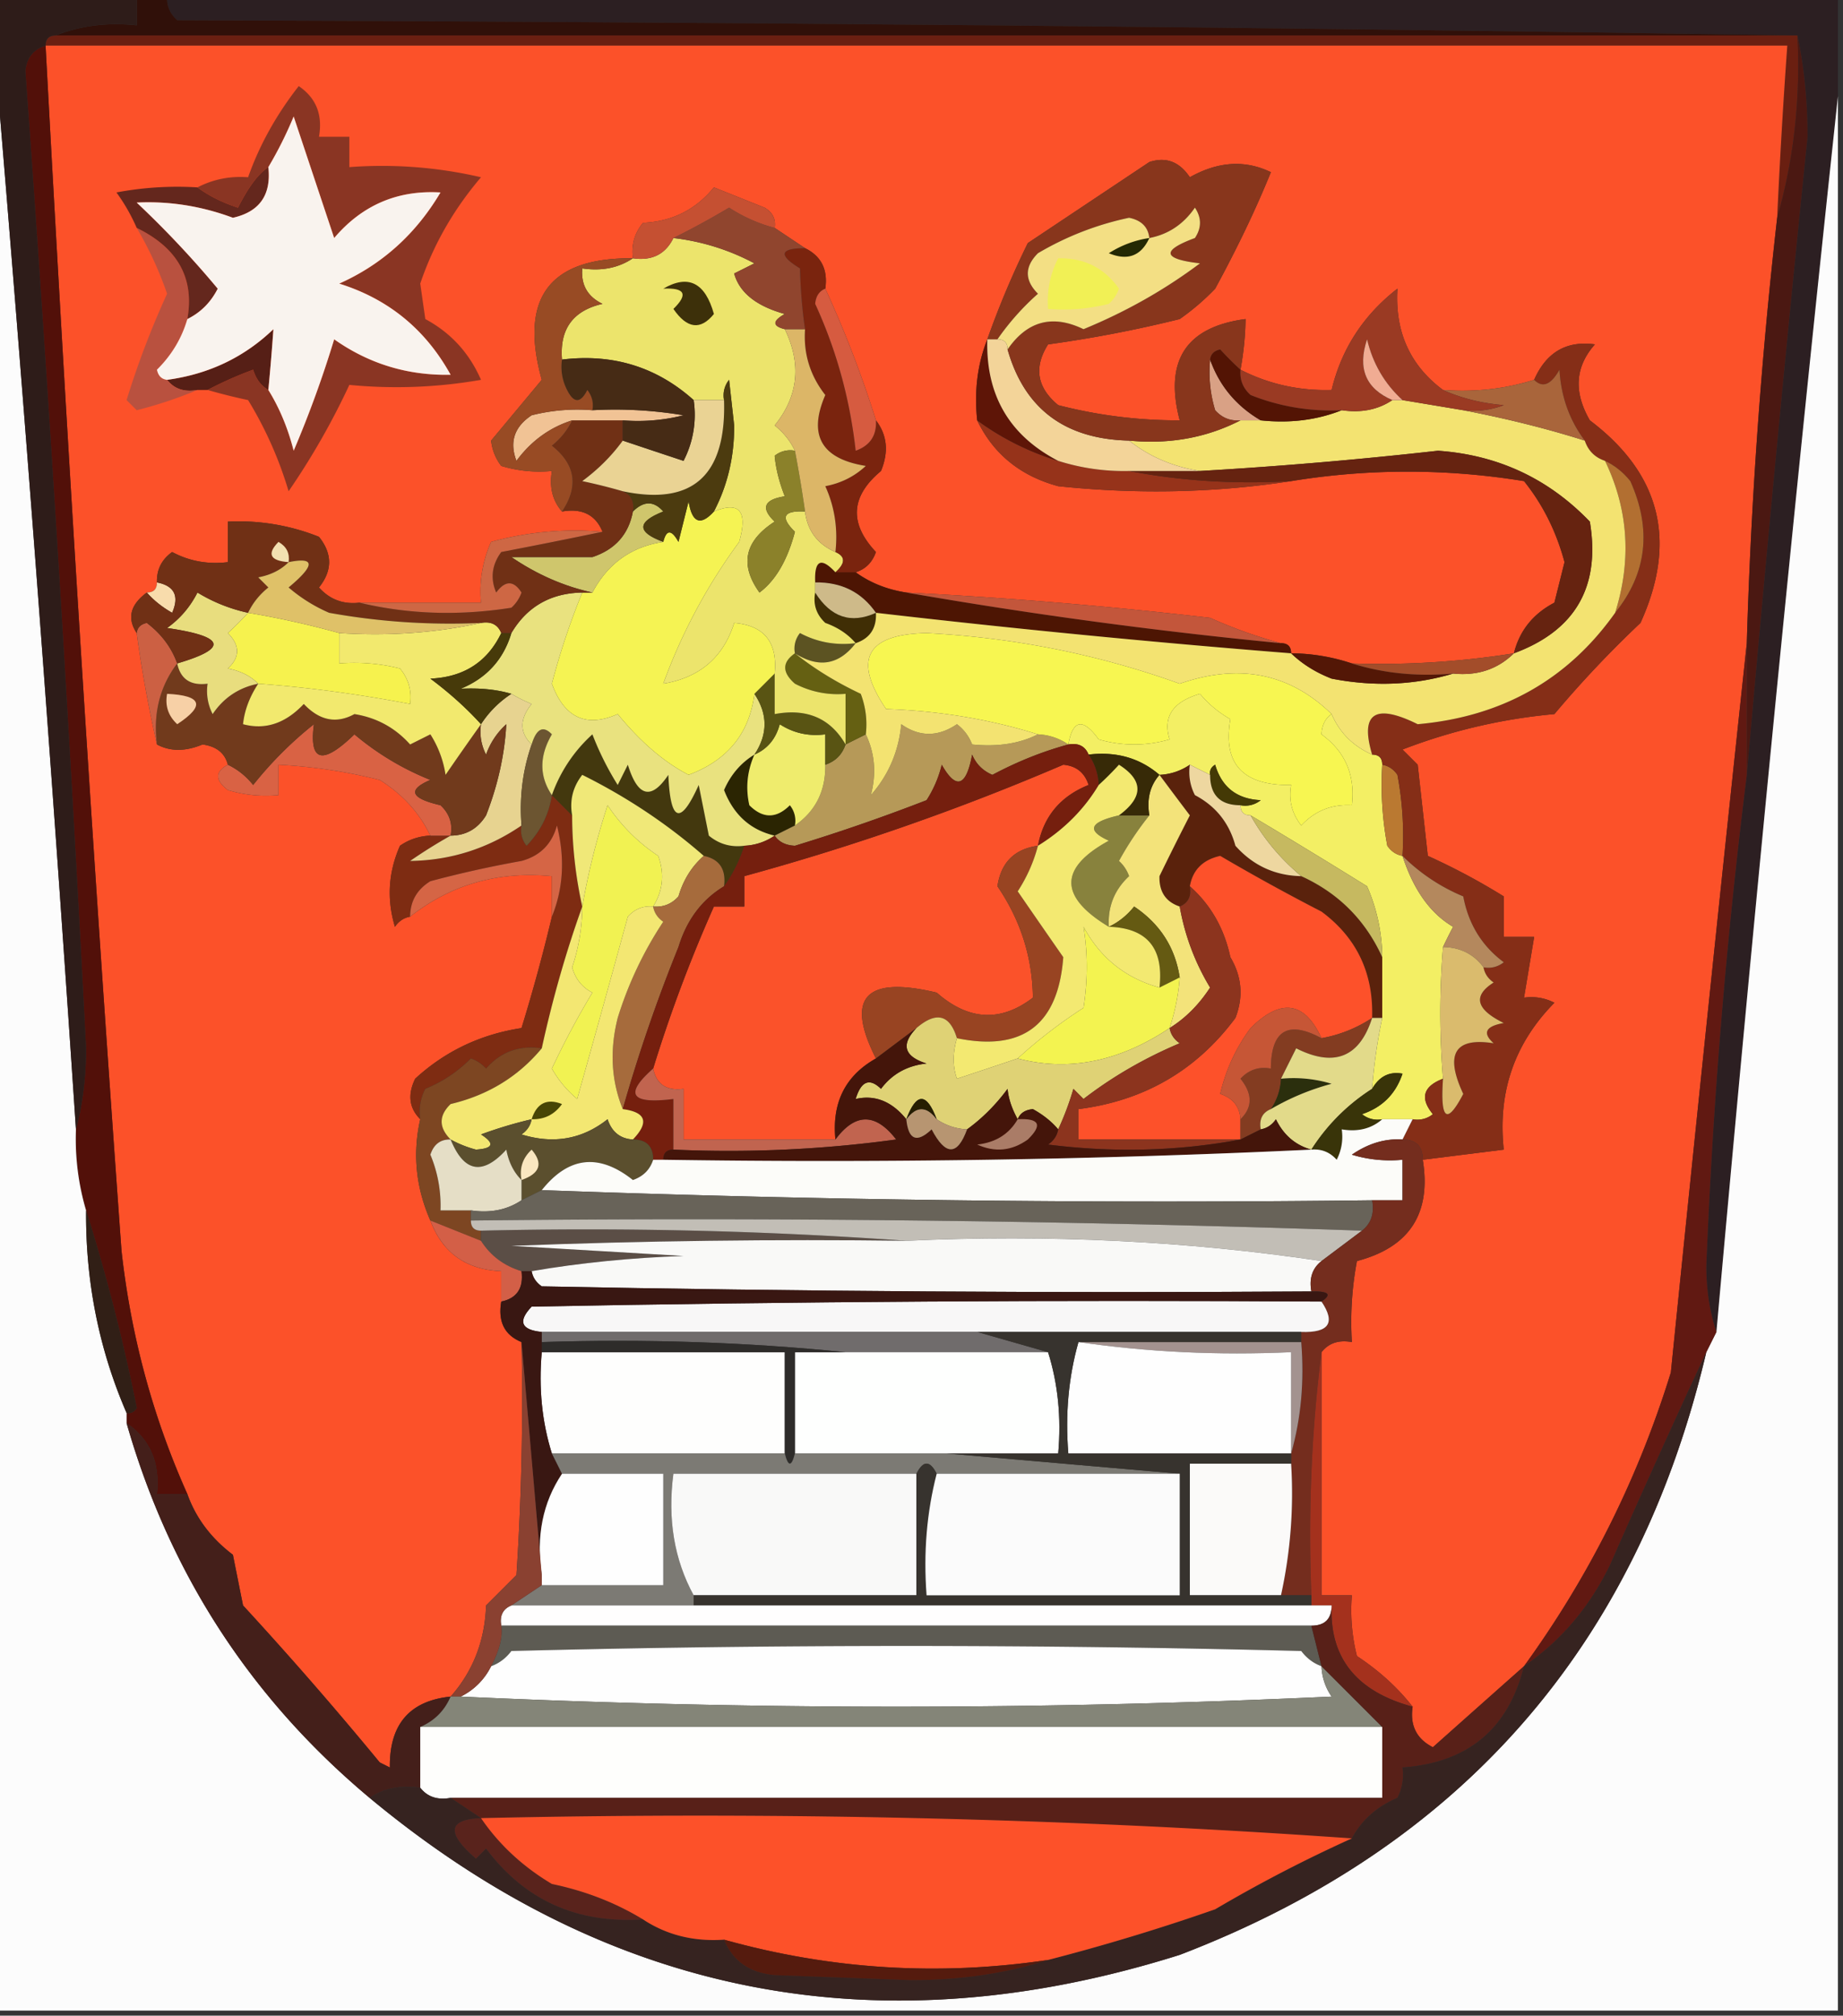 <svg xmlns="http://www.w3.org/2000/svg" width="182" height="199" style="shape-rendering:geometricPrecision;text-rendering:geometricPrecision;image-rendering:optimizeQuality;fill-rule:evenodd;clip-rule:evenodd"><rect width="100%" height="100%" fill="#333333" stroke="none"/><path style="opacity:1" fill="#2c1f22" d="M16.5-.5h165v10a6859.473 6859.473 0 0 0-12 122c-.663-1.973-.996-4.139-1-6.5a573.824 573.824 0 0 1 4-48.5 4315.858 4315.858 0 0 1 6-63c-.002-3.518-.335-6.85-1-10A12761.794 12761.794 0 0 0 17.5 2c-.752-.67-1.086-1.504-1-2.5z"/><path style="opacity:1" fill="#301009" d="M13.5-.5h3c-.086.996.248 1.83 1 2.5 53.502.167 106.835.667 160 1.5H5.5c2.448-.973 5.115-1.306 8-1v-3z"/><path style="opacity:1" fill="#6a1f11" d="M4.5 4.5c0-.667.333-1 1-1h172c.316 6.25-.35 12.25-2 18 .26-5.672.593-11.339 1-17H4.5z"/><path style="opacity:1" fill="#fc5129" d="M4.5 4.5h172a655.952 655.952 0 0 0-1 17 502.047 502.047 0 0 0-3 42 12215.21 12215.21 0 0 0-7.5 72c-3.244 10.488-8.078 20.155-14.5 29-2.98 2.644-5.98 5.311-9 8-1.611-.82-2.278-2.154-2-4-1.484-1.897-3.318-3.564-5.5-5a18.453 18.453 0 0 1-.5-6h-3v-24c.709-.904 1.709-1.237 3-1a32.462 32.462 0 0 1 .5-8c5.193-1.36 7.359-4.694 6.5-10l8-1c-.612-5.664 1.054-10.498 5-14.5a4.932 4.932 0 0 0-3-.5l1-6h-3v-4a64.41 64.41 0 0 0-7.5-4l-1-9-1.5-1.5a55.464 55.464 0 0 1 15-3.5 107.361 107.361 0 0 1 8.5-9c3.661-8.059 1.994-14.725-5-20-1.621-2.8-1.455-5.3.5-7.5-2.804-.387-4.804.78-6 3.5-2.891.903-5.891 1.236-9 1-3.262-2.425-4.762-5.758-4.5-10-3.36 2.614-5.526 5.947-6.5 10-3.197.095-6.197-.572-9-2 .315-1.726.481-3.392.5-5-5.88.781-8.047 4.114-6.5 10-4.06.015-8.06-.485-12-1.5-2.102-1.733-2.435-3.733-1-6a123.624 123.624 0 0 0 13-2.5 23.602 23.602 0 0 0 3.5-3c2.197-4.036 4.03-7.87 5.5-11.5-2.545-1.233-5.212-1.066-8 .5-1.032-1.54-2.365-2.04-4-1.5l-12 8a88.56 88.56 0 0 0-4 9.5c-.973 2.448-1.306 5.115-1 8 1.597 3.321 4.264 5.488 8 6.5 7.845.822 15.511.656 23-.5a71.227 71.227 0 0 1 23 0c1.858 2.315 3.191 4.981 4 8l-1 4c-2.111 1.105-3.445 2.771-4 5a84.02 84.02 0 0 1-16 1 19.24 19.24 0 0 0-6-1c0-.667-.333-1-1-1a46.665 46.665 0 0 1-7-2.5 460.907 460.907 0 0 0-30-2.5c-1.903-.296-3.57-.962-5-2 .978-.311 1.644-.978 2-2-2.667-2.836-2.5-5.503.5-8 .78-1.887.613-3.554-.5-5a109.983 109.983 0 0 0-5-13c.27-1.88-.396-3.213-2-4l-3-2c.13-.876-.203-1.543-1-2l-5-2c-1.795 2.203-4.129 3.37-7 3.5-.837 1.011-1.17 2.178-1 3.5-8.242-.08-11.242 3.92-9 12l-5 6a4.938 4.938 0 0 0 1 2.5c1.634.493 3.3.66 5 .5-.268 1.599.066 2.932 1 4 1.983-.343 3.317.324 4 2a31.121 31.121 0 0 0-11 1 11.989 11.989 0 0 0-1 6h-12c-1.603.188-2.937-.312-4-1.5 1.333-1.667 1.333-3.333 0-5a21.345 21.345 0 0 0-9-1.5v4c-1.967.24-3.8-.094-5.5-1-1.039.744-1.539 1.744-1.5 3 0 .667-.333 1-1 1-1.638 1.205-1.97 2.538-1 4a127.071 127.071 0 0 0 2 11c1.307.703 2.807.703 4.5 0 1.376.184 2.209.85 2.5 2-1.274.69-1.274 1.523 0 2.5 1.634.493 3.3.66 5 .5v-3c3.374.174 6.707.674 10 1.5 2.266 1.426 3.933 3.26 5 5.5a5.576 5.576 0 0 0-3 1c-1.152 2.606-1.318 5.273-.5 8 .383-.556.883-.89 1.5-1 4.032-3.178 8.699-4.511 14-4v4c-.87 3.668-1.87 7.335-3 11-4.048.621-7.548 2.288-10.5 5-.765 1.566-.598 2.899.5 4-.768 3.407-.434 6.74 1 10 1.199 3.192 3.532 4.859 7 5v3c-.343 1.983.324 3.317 2 4 .166 7.674 0 15.341-.5 23l-3 3c-.119 3.495-1.285 6.495-3.5 9-4.058.42-6.058 2.753-6 7l-1-.5A373.31 373.31 0 0 0 24 158.5l-1-5c-2.163-1.641-3.663-3.641-4.5-6-3.399-7.588-5.565-15.588-6.5-24a6408.507 6408.507 0 0 1-7.5-119z"/><path style="opacity:1" fill="#8a3523" d="M20.5 38.5a36.213 36.213 0 0 1 4.5-2c.278.916.778 1.583 1.5 2 1.1 1.777 1.934 3.777 2.5 6 1.53-3.59 2.863-7.257 4-11 3.435 2.422 7.269 3.589 11.5 3.5-2.478-4.48-6.145-7.48-11-9 4.226-1.886 7.559-4.886 10-9-4.235-.254-7.735 1.246-10.5 4.5l-4-12a38.728 38.728 0 0 1-2.5 5c-.966.621-1.966 1.954-3 4-1.526-.494-2.859-1.161-4-2 1.542-.8 3.209-1.134 5-1 1.116-3.164 2.783-6.164 5-9 1.717 1.168 2.384 2.835 2 5h3v3a43.123 43.123 0 0 1 13 1c-2.713 3.184-4.713 6.684-6 10.5l.5 3.5c2.513 1.348 4.347 3.348 5.5 6-4.312.753-8.645.92-13 .5a72.608 72.608 0 0 1-6 10.5 37.922 37.922 0 0 0-4-9 55.66 55.66 0 0 1-4-1z"/><path style="opacity:1" fill="#521009" d="M4.5 4.5c2.13 39.687 4.63 79.353 7.5 119 .935 8.412 3.101 16.412 6.5 24h-3c.321-3.077-.679-5.41-3-7v-1c.438.065.772-.101 1-.5a189.908 189.908 0 0 0-5-19.5 24.93 24.93 0 0 1-1-8c.664-2.478.997-5.145 1-8A4692.249 4692.249 0 0 0 2.5 7c.139-1.301.805-2.134 2-2.5z"/><path style="opacity:1" fill="#4b1812" d="M177.5 3.5c.665 3.15.998 6.482 1 10a4315.858 4315.858 0 0 0-6 63v-13a502.047 502.047 0 0 1 3-42c1.65-5.75 2.316-11.75 2-18z"/><path style="opacity:1" fill="#fcfcfc" d="M-.5 5.5a6016.247 6016.247 0 0 1 8 106 24.93 24.93 0 0 0 1 8c-.054 7.062 1.279 13.729 4 20v1c4.243 14.832 12.243 27.165 24 37 23.686 19.674 50.352 24.84 80 15.5 27.831-10.664 45.164-30.497 52-59.5l1-2c3.65-40.839 7.65-81.505 12-122v189H-.5V5.5z"/><path style="opacity:1" fill="#f3ef64" d="M131.5 70.5c.783 1.828 2.116 3.161 4 4 .667 0 1 .333 1 1a32.462 32.462 0 0 0 .5 8c.383.556.883.89 1.5 1 1.091 3.36 2.757 5.694 5 7-.363.683-.696 1.35-1 2a80.15 80.15 0 0 0 0 13c-1.966.755-2.3 1.921-1 3.5a2.428 2.428 0 0 1-2 .5h-3a2.428 2.428 0 0 1-2-.5c2-.667 3.333-2 4-4-1.288-.239-2.288.261-3 1.5a51.569 51.569 0 0 1 1-7v-6a17.759 17.759 0 0 0-1.5-7 713.034 713.034 0 0 0-11.5-7c-.667 0-1-.333-1-1a2.427 2.427 0 0 0 2-.5c-2.348-.11-3.848-1.277-4.5-3.5-.399.228-.565.562-.5 1l-2-1a5.728 5.728 0 0 1-3 1c-1.938-1.663-4.272-2.33-7-2-.342-.838-1.008-1.172-2-1 .447-2.473 1.447-2.64 3-.5a12.5 12.5 0 0 0 7 0c-.688-2.218.312-3.718 3-4.5a10.76 10.76 0 0 0 3 2.5c-.77 4.407 1.23 6.573 6 6.5-.262 1.478.071 2.811 1 4 1.35-1.45 3.016-2.117 5-2 .349-2.963-.651-5.296-3-7 .043-.916.376-1.583 1-2z"/><path style="opacity:1" fill="#5a220c" d="M117.5 75.5a4.934 4.934 0 0 0 .5 3c2.056 1.083 3.389 2.75 4 5 1.734 1.95 3.901 2.95 6.5 3 3.667 1.667 6.333 4.333 8 8v6h-1c.143-4.424-1.524-7.924-5-10.5a206.714 206.714 0 0 1-10-5.5c-1.713.38-2.713 1.38-3 3 .172.992-.162 1.658-1 2-1.38-.462-2.047-1.462-2-3 .96-1.977 1.96-3.977 3-6a512.469 512.469 0 0 1-3-4 5.728 5.728 0 0 0 3-1z"/><path style="opacity:1" fill="#fd512a" d="M135.5 100.5a13.227 13.227 0 0 1-5 2c-1.671-3.637-4.004-3.97-7-1a17.437 17.437 0 0 0-3 6.5c1.256.417 1.923 1.25 2 2.5v2h-16v-3c6.487-.824 11.653-3.824 15.5-9 .808-2.079.641-4.079-.5-6-.606-2.84-1.939-5.173-4-7 .287-1.62 1.287-2.62 3-3a206.714 206.714 0 0 0 10 5.5c3.476 2.576 5.143 6.076 5 10.5z"/><path style="opacity:1" fill="#88823d" d="M110.5 80.5h3a30.818 30.818 0 0 0-3 4.5c.457.414.791.914 1 1.5-1.45 1.35-2.117 3.016-2 5-4.931-2.972-4.931-5.805 0-8.5-2.242-1.007-1.908-1.84 1-2.5z"/><path style="opacity:1" fill="#7e2c12" d="m54.5 78.5 2 2a41.744 41.744 0 0 0 1 9 112.516 112.516 0 0 0-4 14c-2.222-.322-4.056.345-5.5 2a3.647 3.647 0 0 0-1.5-1 13.307 13.307 0 0 1-4.5 3 4.932 4.932 0 0 0-.5 3c-1.098-1.101-1.265-2.434-.5-4 2.952-2.712 6.452-4.379 10.5-5 1.13-3.665 2.13-7.332 3-11 1.138-2.803 1.304-5.803.5-9-.5 1.833-1.667 3-3.5 3.5a108.363 108.363 0 0 0-9 2c-1.323.816-1.99 1.983-2 3.5-.617.11-1.117.444-1.5 1-.818-2.727-.652-5.394.5-8a5.576 5.576 0 0 1 3-1h2a51.209 51.209 0 0 0-4 2.5c4.005-.057 7.671-1.224 11-3.5a2.428 2.428 0 0 0 .5 2c1.372-1.41 2.205-3.077 2.5-5z"/><path style="opacity:1" fill="#d56545" d="M54.5 90.5v-4c-5.301-.511-9.968.822-14 4 .01-1.517.677-2.684 2-3.5a108.363 108.363 0 0 1 9-2c1.833-.5 3-1.667 3.5-3.5.804 3.197.638 6.197-.5 9z"/><path style="opacity:1" fill="#f1f252" d="M64.5 89.5c-.996-.086-1.83.248-2.5 1a2884.546 2884.546 0 0 1-5 18 10.76 10.76 0 0 1-2.5-3 80.626 80.626 0 0 1 4-7.5c-1.016-.52-1.682-1.353-2-2.5a19.066 19.066 0 0 0 1-6 72.87 72.87 0 0 1 2.5-10c1.333 2 3 3.667 5 5 .64 1.765.473 3.432-.5 5z"/><path style="opacity:1" fill="#f3e37a" d="M114.5 76.5a512.469 512.469 0 0 0 3 4 293.692 293.692 0 0 0-3 6c-.047 1.538.62 2.538 2 3a23.057 23.057 0 0 0 3 8c-1.11 1.7-2.443 3.034-4 4a20.691 20.691 0 0 0 1-5c-.453-2.963-1.953-5.296-4.5-7-.708.88-1.542 1.547-2.5 2-.117-1.984.55-3.65 2-5a3.647 3.647 0 0 0-1-1.5 30.818 30.818 0 0 1 3-4.5c-.268-1.599.066-2.932 1-4z"/><path style="opacity:1" fill="#e7d390" d="M50.5 68.5c.633.38 1.3.713 2 1-1.205 1.495-1.205 2.828 0 4-.888 2.555-1.221 5.221-1 8-3.329 2.276-6.995 3.443-11 3.5a51.209 51.209 0 0 1 4-2.5c1.517-.01 2.684-.677 3.5-2 1.164-2.981 1.831-5.981 2-9a7.291 7.291 0 0 0-2 3 4.932 4.932 0 0 1-.5-3 10.174 10.174 0 0 1 3-3z"/><path style="opacity:1" fill="#2b2502" d="M74.5 74.5c-.718 1.637-.885 3.303-.5 5 1.333 1.333 2.667 1.333 4 0 .464.594.631 1.261.5 2l-2 1c-2.389-.554-4.055-2.054-5-4.5.663-1.519 1.663-2.685 3-3.5z"/><path style="opacity:1" fill="#43380e" d="M73.5 83.5c-.489 1.495-1.155 2.829-2 4 .215-1.679-.452-2.679-2-3-3.59-3.14-7.59-5.806-12-8-.929 1.189-1.262 2.522-1 4l-2-2a14.706 14.706 0 0 1 4-6 29.112 29.112 0 0 0 2.5 5l1-2c.98 3.189 2.314 3.522 4 1 .197 4.678 1.197 5.012 3 1l1 5c1.011.837 2.178 1.17 3.5 1z"/><path style="opacity:1" fill="#ba7931" d="M136.5 75.5c.617.11 1.117.444 1.5 1 .497 2.646.664 5.313.5 8-.617-.11-1.117-.444-1.5-1a32.462 32.462 0 0 1-.5-8z"/><path style="opacity:1" fill="#443905" d="M122.5 79.5c-2 0-3-1-3-3-.065-.438.101-.772.5-1 .652 2.223 2.152 3.39 4.5 3.5a2.427 2.427 0 0 1-2 .5z"/><path style="opacity:1" fill="#f0e878" d="M69.5 84.5c-1.187 1.034-2.02 2.367-2.5 4-.67.752-1.504 1.086-2.5 1 .973-1.568 1.14-3.235.5-5-2-1.333-3.667-3-5-5a72.87 72.87 0 0 0-2.5 10 41.744 41.744 0 0 1-1-9c-.262-1.478.071-2.811 1-4 4.41 2.194 8.41 4.86 12 8z"/><path style="opacity:1" fill="#6c5531" d="M54.5 78.5c-.295 1.923-1.128 3.59-2.5 5a2.428 2.428 0 0 1-.5-2c-.221-2.779.112-5.445 1-8 .476-1.566 1.143-1.9 2-1-1.254 2.143-1.254 4.143 0 6z"/><path style="opacity:1" fill="#eed7a0" d="m117.5 75.5 2 1c0 2 1 3 3 3 0 .667.333 1 1 1 1.267 2.273 2.933 4.273 5 6-2.599-.05-4.766-1.05-6.5-3-.611-2.25-1.944-3.917-4-5a4.934 4.934 0 0 1-.5-3z"/><path style="opacity:1" fill="#b69958" d="M102.5 72.5a5.728 5.728 0 0 1 3 1c-2.538.689-5.038 1.689-7.5 3-.945-.405-1.612-1.072-2-2-.582 3.168-1.582 3.501-3 1a11.362 11.362 0 0 1-1.5 3.5 185.796 185.796 0 0 1-13 4.5c-.916-.043-1.583-.376-2-1l2-1c2.039-1.411 3.039-3.411 3-6 1-.333 1.667-1 2-2l2-1c.892 1.862 1.059 3.862.5 6 1.75-1.99 2.75-4.323 3-7 1.796 1.267 3.63 1.267 5.5 0a4.452 4.452 0 0 1 1.5 2c2.501.255 4.668-.078 6.5-1z"/><path style="opacity:1" fill="#e9e27f" d="M57.5 58.5a71.207 71.207 0 0 0-3 9c1.227 3.368 3.394 4.368 6.5 3 2.25 2.75 4.583 4.75 7 6 3.846-1.432 6.013-4.099 6.5-8 1.333 2 1.333 4 0 6-1.337.815-2.337 1.981-3 3.5.945 2.446 2.611 3.946 5 4.5a5.728 5.728 0 0 1-3 1c-1.322.17-2.489-.163-3.5-1l-1-5c-1.803 4.012-2.803 3.678-3-1-1.686 2.522-3.02 2.189-4-1l-1 2a29.112 29.112 0 0 1-2.5-5 14.706 14.706 0 0 0-4 6c-1.254-1.857-1.254-3.857 0-6-.857-.9-1.524-.566-2 1-1.205-1.172-1.205-2.505 0-4a14.81 14.81 0 0 1-2-1c-1.453-.43-3.12-.596-5-.5 2.556-1.055 4.222-2.888 5-5.5 1.552-2.612 3.886-3.945 7-4z"/><path style="opacity:1" fill="#372a07" d="M107.5 74.5c2.728-.33 5.062.337 7 2-.934 1.068-1.268 2.401-1 4h-3c2.43-1.796 2.43-3.463 0-5a31.12 31.12 0 0 1-2 2 5.727 5.727 0 0 0-1-3z"/><path style="opacity:1" fill="#efec6d" d="M81.5 75.5c.039 2.589-.961 4.589-3 6a2.428 2.428 0 0 0-.5-2c-1.333 1.333-2.667 1.333-4 0-.385-1.697-.218-3.363.5-5 1.29-.558 2.123-1.558 2.5-3 1.356.88 2.856 1.213 4.5 1v3z"/><path style="opacity:1" fill="#fb522a" d="M102.5 83.5c-2.318.318-3.652 1.652-4 4 2.285 3.352 3.451 7.019 3.5 11-3.18 2.432-6.347 2.265-9.5-.5-7.05-1.683-9.05.483-6 6.5-3.025 1.702-4.359 4.369-4 8h-15v-5c-1.679.215-2.679-.452-3-2a141.695 141.695 0 0 1 6-16h3v-3a240.992 240.992 0 0 0 31.5-11c1.28.114 2.113.78 2.5 2-2.785 1.114-4.452 3.114-5 6z"/><path style="opacity:1" fill="#d96244" d="M44.5 82.5h-2c-1.067-2.24-2.734-4.074-5-5.5a52.078 52.078 0 0 0-10-1.5v3c-1.7.16-3.366-.007-5-.5-1.274-.977-1.274-1.81 0-2.5.958.453 1.792 1.12 2.5 2a37.353 37.353 0 0 1 6-6c-.488 3.73.845 4.064 4 1a27.338 27.338 0 0 0 7.5 4.5c-2.295.984-1.961 1.817 1 2.5.886.825 1.219 1.825 1 3z"/><path style="opacity:1" fill="#713a1c" d="M17.5 65.5c.321 1.548 1.321 2.215 3 2a4.932 4.932 0 0 0 .5 3c1.091-1.617 2.591-2.617 4.5-3-.857 1.302-1.357 2.635-1.5 4 2.195.588 4.195-.08 6-2 1.555 1.646 3.221 1.98 5 1 2.193.351 4.026 1.351 5.5 3l2-1a10.253 10.253 0 0 1 1.5 4c1.189-1.733 2.356-3.4 3.5-5a4.932 4.932 0 0 0 .5 3 7.291 7.291 0 0 1 2-3c-.169 3.019-.836 6.019-2 9-.816 1.323-1.983 1.99-3.5 2 .219-1.175-.114-2.175-1-3-2.961-.683-3.295-1.516-1-2.5a27.338 27.338 0 0 1-7.5-4.5c-3.155 3.064-4.488 2.73-4-1a37.353 37.353 0 0 0-6 6c-.708-.88-1.542-1.547-2.5-2-.291-1.15-1.124-1.816-2.5-2-1.693.703-3.193.703-4.5 0-.39-3.053.277-5.72 2-8z"/><path style="opacity:1" fill="#595413" d="M76.5 66.5v4c3.175-.59 5.509.41 7 3-.333 1-1 1.667-2 2v-3c-1.644.213-3.144-.12-4.5-1-.377 1.442-1.21 2.442-2.5 3 1.333-2 1.333-4 0-6l2-2z"/><path style="opacity:1" fill="#cc6043" d="M17.5 65.5c-1.723 2.28-2.39 4.947-2 8a127.071 127.071 0 0 1-2-11c.06-.543.393-.876 1-1 1.434 1.088 2.434 2.422 3 4z"/><path style="opacity:1" fill="#f7d0a6" d="M16.5 68.5c3.457.167 3.79 1.167 1 3-.886-.825-1.219-1.825-1-3z"/><path style="opacity:1" fill="#f7f651" d="M131.5 70.5c-.624.417-.957 1.084-1 2 2.349 1.704 3.349 4.037 3 7-1.984-.117-3.65.55-5 2-.929-1.189-1.262-2.522-1-4-4.77.073-6.77-2.093-6-6.5a10.76 10.76 0 0 1-3-2.5c-2.688.782-3.688 2.282-3 4.5a12.5 12.5 0 0 1-7 0c-1.553-2.14-2.553-1.973-3 .5a5.728 5.728 0 0 0-3-1c-4.753-1.484-9.753-2.318-15-2.5-3.298-4.881-1.964-7.381 4-7.5 8.664.452 16.998 2.118 25 5 5.874-2.032 10.874-1.032 15 3z"/><path style="opacity:1" fill="#f2e96e" d="M47.5 61.5c.992-.172 1.658.162 2 1-1.374 2.855-3.707 4.355-7 4.5 1.898 1.417 3.565 2.917 5 4.5a312.234 312.234 0 0 0-3.5 5 10.253 10.253 0 0 0-1.5-4l-2 1c-1.474-1.649-3.307-2.649-5.5-3-1.779.98-3.445.646-5-1-1.805 1.92-3.805 2.588-6 2 .143-1.365.643-2.698 1.5-4 4.825.35 9.825 1.017 15 2 .17-1.322-.163-2.489-1-3.5a18.436 18.436 0 0 0-6-.5v-3c4.863.32 9.53-.014 14-1z"/><path style="opacity:1" fill="#656012" d="M78.5 64.5c1.908 1.524 4.075 2.857 6.5 4a8.434 8.434 0 0 1 .5 4l-2 1v-5a9.106 9.106 0 0 1-5-1c-1.276-1.114-1.276-2.114 0-3z"/><path style="opacity:1" fill="#473a0a" d="M49.5 62.5h1c-.778 2.612-2.444 4.445-5 5.5 1.88-.096 3.547.07 5 .5a10.174 10.174 0 0 0-3 3c-1.435-1.583-3.102-3.083-5-4.5 3.293-.145 5.626-1.645 7-4.5z"/><path style="opacity:1" fill="#f6f24e" d="M24.5 60.5c3.04.51 6.04 1.177 9 2v3a18.436 18.436 0 0 1 6 .5c.837 1.011 1.17 2.178 1 3.5-5.175-.983-10.175-1.65-15-2-.762-.768-1.762-1.268-3-1.5 1.211-1.113 1.211-2.28 0-3.5a30.943 30.943 0 0 0 2-2z"/><path style="opacity:1" fill="#852e17" d="M140.5 114.5c0-1.333-.667-2-2-2l1-2a2.428 2.428 0 0 0 2-.5c-1.3-1.579-.966-2.745 1-3.5-.282 4.088.385 4.588 2 1.5-1.845-3.942-.845-5.608 3-5-1.134-1.016-.801-1.683 1-2-2.749-1.346-3.083-2.68-1-4-.556-.383-.889-.883-1-1.5a2.427 2.427 0 0 0 2-.5c-2.156-1.603-3.49-3.77-4-6.5a18.634 18.634 0 0 1-6-4 32.462 32.462 0 0 0-.5-8c-.383-.556-.883-.89-1.5-1 0-.667-.333-1-1-1-1.215-4.088.285-5.088 4.5-3 8.328-.74 14.828-4.406 19.5-11 3.137-3.897 3.637-8.23 1.5-13-.708-.88-1.542-1.547-2.5-2-1-.333-1.667-1-2-2-1.513-2.016-2.347-4.35-2.5-7-.838 1.499-1.671 1.832-2.5 1 1.196-2.72 3.196-3.887 6-3.5-1.955 2.2-2.121 4.7-.5 7.5 6.994 5.275 8.661 11.941 5 20a107.361 107.361 0 0 0-8.5 9 55.464 55.464 0 0 0-15 3.5l1.5 1.5 1 9a64.41 64.41 0 0 1 7.5 4v4h3l-1 6a4.932 4.932 0 0 1 3 .5c-3.946 4.002-5.612 8.836-5 14.5l-8 1z"/><path style="opacity:1" fill="#5c5322" d="M84.5 63.5c-1.658 2.154-3.658 2.487-6 1a2.428 2.428 0 0 1 .5-2c1.7.906 3.533 1.24 5.5 1z"/><path style="opacity:1" fill="#f5f353" d="M70.5 50.5c2.53-1.043 3.362-.043 2.5 3a55.8 55.8 0 0 0-7.5 14c3.599-.603 5.932-2.603 7-6 2.97.246 4.303 1.912 4 5l-2 2c-.487 3.901-2.654 6.568-6.5 8-2.417-1.25-4.75-3.25-7-6-3.106 1.368-5.273.368-6.5-3a71.207 71.207 0 0 1 3-9h1c1.526-2.868 3.86-4.535 7-5 .31-1.238.81-1.238 1.5 0l1-4c.342 2.12 1.175 2.453 2.5 1z"/><path style="opacity:1" fill="#4d1503" d="M82.5 56.5h2c1.43 1.038 3.097 1.704 5 2a490.567 490.567 0 0 0 37 5c.667 0 1 .333 1 1a1139.566 1139.566 0 0 1-41-4c-1.411-2.039-3.411-3.039-6-3-.091-2.198.576-2.531 2-1z"/><path style="opacity:1" fill="#402e05" d="M80.5 58.5c1.542 2.453 3.542 3.12 6 2 .073 1.527-.594 2.527-2 3-.761-.89-1.761-1.558-3-2-.886-.825-1.219-1.825-1-3z"/><path style="opacity:1" fill="#e8dd7e" d="M24.5 60.5a30.943 30.943 0 0 1-2 2c1.211 1.22 1.211 2.387 0 3.5 1.238.232 2.238.732 3 1.5-1.909.383-3.409 1.383-4.5 3a4.932 4.932 0 0 1-.5-3c-1.679.215-2.679-.452-3-2 5.09-1.495 4.757-2.661-1-3.5 1.27-.9 2.27-2.066 3-3.5a16.066 16.066 0 0 0 5 2z"/><path style="opacity:1" fill="#c3563b" d="M89.5 58.5a460.907 460.907 0 0 1 30 2.5 46.665 46.665 0 0 0 7 2.5 490.567 490.567 0 0 1-37-5z"/><path style="opacity:1" fill="#ceba89" d="M80.5 58.5v-1c2.589-.039 4.589.961 6 3-2.458 1.12-4.458.453-6-2z"/><path style="opacity:1" fill="#ece46c" d="M66.5 23.5a22.388 22.388 0 0 1 8 2.5l-2 1c.52 1.887 2.186 3.22 5 4-1.238.69-1.238 1.19 0 1.5 1.672 3.446 1.339 6.612-1 9.5.88.708 1.547 1.542 2 2.5a2.428 2.428 0 0 0-2 .5c.116 1.268.45 2.602 1 4-2.069.324-2.402 1.157-1 2.5-2.976 1.913-3.476 4.246-1.5 7 1.595-1.194 2.762-3.194 3.5-6-1.481-1.444-1.148-2.11 1-2 .238 1.904 1.238 3.238 3 4 1.006.438 1.006 1.104 0 2-1.424-1.531-2.091-1.198-2 1v1c-.219 1.175.114 2.175 1 3 1.239.442 2.239 1.11 3 2-1.967.24-3.8-.094-5.5-1a2.428 2.428 0 0 0-.5 2c-1.276.886-1.276 1.886 0 3a9.106 9.106 0 0 0 5 1v5c-1.491-2.59-3.825-3.59-7-3v-4c.303-3.088-1.03-4.754-4-5-1.068 3.397-3.401 5.397-7 6a55.8 55.8 0 0 1 7.5-14c.862-3.043.03-4.043-2.5-3 1.353-2.593 2.02-5.427 2-8.5l-.5-4.5a2.428 2.428 0 0 0-.5 2h-3c-3.656-3.277-7.99-4.61-13-4-.25-3.005 1.083-4.838 4-5.5-1.473-.71-2.14-1.876-2-3.5 1.915.285 3.581-.049 5-1 1.88.27 3.213-.396 4-2z"/><path style="opacity:1" fill="#f8dcac" d="M15.5 57.5c1.725.343 2.225 1.343 1.5 3-.995-.566-1.828-1.233-2.5-2 .667 0 1-.333 1-1z"/><path style="opacity:1" fill="#b26f31" d="M158.5 45.5c.958.453 1.792 1.12 2.5 2 2.137 4.77 1.637 9.103-1.5 13 1.639-5.218 1.306-10.218-1-15z"/><path style="opacity:1" fill="#cfc66c" d="M65.5 53.5c-3.14.465-5.474 2.132-7 5-2.808-.614-5.475-1.781-8-3.5h8c2.251-.748 3.584-2.248 4-4.5 1.075-1.062 2.075-1.062 3 0-2.625 1.034-2.625 2.034 0 3z"/><path style="opacity:1" fill="#703015" d="M56.5 41.5h5v2c-1.087 1.5-2.42 2.833-4 4a55.66 55.66 0 0 1 4 1c.838.342 1.172 1.008 1 2-.416 2.252-1.749 3.752-4 4.5h-8c2.525 1.719 5.192 2.886 8 3.5h-1c-3.114.055-5.448 1.388-7 4h-1c-.342-.838-1.008-1.172-2-1a67.19 67.19 0 0 1-15-1 15.653 15.653 0 0 1-4-2.5c2.64-2.203 2.64-3.037 0-2.5-.762.768-1.762 1.268-3 1.5l1 1c-.88.708-1.547 1.542-2 2.5a16.066 16.066 0 0 1-5-2c-.73 1.434-1.73 2.6-3 3.5 5.757.839 6.09 2.005 1 3.5-.566-1.578-1.566-2.912-3-4-.607.124-.94.457-1 1-.97-1.462-.638-2.795 1-4 .672.767 1.505 1.434 2.5 2 .725-1.657.225-2.657-1.5-3-.039-1.256.461-2.256 1.5-3 1.7.906 3.533 1.24 5.5 1v-4a21.345 21.345 0 0 1 9 1.5c1.333 1.667 1.333 3.333 0 5 1.063 1.188 2.397 1.688 4 1.5 4.816 1.15 9.816 1.316 15 .5.457-.414.79-.914 1-1.5-.774-1.211-1.607-1.211-2.5 0-.595-1.399-.428-2.732.5-4a625.46 625.46 0 0 0 10-2c-.683-1.676-2.017-2.343-4-2 1.668-2.49 1.334-4.657-1-6.5.88-.708 1.547-1.542 2-2.5z"/><path style="opacity:1" fill="#dfc168" d="M47.5 61.5c-4.47.986-9.137 1.32-14 1a87.771 87.771 0 0 0-9-2c.453-.958 1.12-1.792 2-2.5l-1-1c1.238-.232 2.238-.732 3-1.5 2.64-.537 2.64.297 0 2.5a15.653 15.653 0 0 0 4 2.5 67.19 67.19 0 0 0 15 1z"/><path style="opacity:1" fill="#ce6744" d="M59.5 52.5a625.46 625.46 0 0 1-10 2c-.928 1.268-1.095 2.601-.5 4 .893-1.211 1.726-1.211 2.5 0a3.646 3.646 0 0 1-1 1.5c-5.184.816-10.184.65-15-.5h12a11.989 11.989 0 0 1 1-6 31.121 31.121 0 0 1 11-1z"/><path style="opacity:1" fill="#f2e0b1" d="M28.5 55.5c-1.837-.14-2.17-.806-1-2 .797.457 1.13 1.124 1 2z"/><path style="opacity:1" fill="#8b812a" d="M78.5 44.5c.378 1.975.712 3.975 1 6-2.148-.11-2.481.556-1 2-.738 2.806-1.905 4.806-3.5 6-1.976-2.754-1.476-5.087 1.5-7-1.402-1.343-1.069-2.176 1-2.5-.55-1.398-.884-2.732-1-4a2.428 2.428 0 0 1 2-.5z"/><path style="opacity:1" fill="#7a240e" d="M79.5 24.5c1.604.787 2.27 2.12 2 4-.597.235-.93.735-1 1.5 2.1 4.568 3.433 9.401 4 14.5 1.418-.505 2.085-1.505 2-3 1.113 1.446 1.28 3.113.5 5-3 2.497-3.167 5.164-.5 8-.356 1.022-1.022 1.689-2 2h-2c1.006-.896 1.006-1.562 0-2 .256-2.292-.077-4.46-1-6.5 1.544-.29 2.877-.956 4-2-4.386-.7-5.72-3.033-4-7-1.503-1.921-2.17-4.088-2-6.5-.272-1.814-.439-3.814-.5-6-2.168-1.322-2-1.99.5-2z"/><path style="opacity:1" fill="#4c3b0f" d="M70.5 50.5c-1.325 1.453-2.158 1.12-2.5-1l-1 4c-.69-1.238-1.19-1.238-1.5 0-2.625-.966-2.625-1.966 0-3-.925-1.062-1.925-1.062-3 0 .172-.992-.162-1.658-1-2 6.9 1.45 10.233-1.55 10-9a2.428 2.428 0 0 1 .5-2l.5 4.5c.02 3.073-.647 5.907-2 8.5z"/><path style="opacity:1" fill="#f3e371" d="M137.5 39.5h1l6 1c4.297.826 8.297 1.826 12 3 .333 1 1 1.667 2 2 2.306 4.782 2.639 9.782 1 15-4.672 6.594-11.172 10.26-19.5 11-4.215-2.088-5.715-1.088-4.5 3-1.884-.839-3.217-2.172-4-4-4.126-4.032-9.126-5.032-15-3-8.002-2.882-16.336-4.548-25-5-5.964.119-7.298 2.619-4 7.5 5.247.182 10.247 1.016 15 2.5-1.832.922-3.999 1.255-6.5 1a4.452 4.452 0 0 0-1.5-2c-1.87 1.267-3.704 1.267-5.5 0-.25 2.677-1.25 5.01-3 7 .559-2.138.392-4.138-.5-6a8.434 8.434 0 0 0-.5-4c-2.425-1.143-4.592-2.476-6.5-4 2.342 1.487 4.342 1.154 6-1 1.406-.473 2.073-1.473 2-3 13.643 1.58 27.31 2.914 41 4 1.1 1.058 2.434 1.892 4 2.5 4.189.812 8.189.645 12-.5 2.398.24 4.398-.426 6-2 6.07-2.244 8.57-6.577 7.5-13-4.083-4.252-9.083-6.585-15-7a438.831 438.831 0 0 1-23.5 2c-2.659-.417-4.992-1.417-7-3 3.989.384 7.655-.283 11-2h2c2.885.306 5.552-.027 8-1 1.915.285 3.581-.049 5-1z"/><path style="opacity:1" fill="#531706" d="M127.5 64.5a19.24 19.24 0 0 1 6 1c3.125.98 6.458 1.313 10 1-3.811 1.145-7.811 1.312-12 .5-1.566-.608-2.9-1.442-4-2.5z"/><path style="opacity:1" fill="#a34d2a" d="M149.5 64.5c-1.602 1.574-3.602 2.24-6 2-3.542.313-6.875-.02-10-1a84.02 84.02 0 0 0 16-1z"/><path style="opacity:1" fill="#96331a" d="M96.5 41.5a26.792 26.792 0 0 0 8 4 21.445 21.445 0 0 0 7 1c5.14.988 10.474 1.321 16 1-7.489 1.156-15.155 1.322-23 .5-3.736-1.012-6.403-3.179-8-6.5z"/><path style="opacity:1" fill="#ead394" d="M68.5 39.5h3c.233 7.45-3.1 10.45-10 9a55.66 55.66 0 0 0-4-1c1.58-1.167 2.913-2.5 4-4 1.97.662 3.97 1.328 6 2a9.864 9.864 0 0 0 1-6z"/><path style="opacity:1" fill="#662310" d="M149.5 64.5c.555-2.229 1.889-3.895 4-5l1-4c-.809-3.019-2.142-5.685-4-8a71.227 71.227 0 0 0-23 0c-5.526.321-10.86-.012-16-1h7a438.831 438.831 0 0 0 23.5-2c5.917.415 10.917 2.748 15 7 1.07 6.423-1.43 10.756-7.5 13z"/><path style="opacity:1" fill="#dcb667" d="M77.5 32.5h2c-.17 2.412.497 4.579 2 6.5-1.72 3.967-.386 6.3 4 7-1.123 1.044-2.456 1.71-4 2 .923 2.04 1.256 4.208 1 6.5-1.762-.762-2.762-2.096-3-4a127.559 127.559 0 0 0-1-6c-.453-.958-1.12-1.792-2-2.5 2.339-2.888 2.672-6.054 1-9.5z"/><path style="opacity:1" fill="#f1c395" d="M58.5 40.5a40.936 40.936 0 0 1 9 .5 18.436 18.436 0 0 1-6 .5h-5c-2.216.703-4.049 2.036-5.5 4-.711-1.867-.211-3.367 1.5-4.5a18.436 18.436 0 0 1 6-.5z"/><path style="opacity:1" fill="#5e1507" d="M97.5 33.5c-.16 5.496 2.174 9.496 7 12a26.792 26.792 0 0 1-8-4c-.306-2.885.027-5.552 1-8z"/><path style="opacity:1" fill="#f3d499" d="M97.5 33.5h1c.667 0 1 .333 1 1 1.663 5.856 5.663 8.856 12 9 2.008 1.583 4.341 2.583 7 3h-7a21.445 21.445 0 0 1-7-1c-4.826-2.504-7.16-6.504-7-12z"/><path style="opacity:1" fill="#d9a185" d="M119.5 35.5c.915 2.586 2.582 4.586 5 6h-2c-.996.086-1.829-.248-2.5-1a12.93 12.93 0 0 1-.5-5z"/><path style="opacity:1" fill="#462b15" d="M55.5 35.5c5.01-.61 9.344.723 13 4a9.864 9.864 0 0 1-1 6c-2.03-.672-4.03-1.338-6-2v-2a18.436 18.436 0 0 0 6-.5 40.936 40.936 0 0 0-9-.5 2.428 2.428 0 0 0-.5-2c-.667 1.333-1.333 1.333-2 0a4.932 4.932 0 0 1-.5-3z"/><path style="opacity:1" fill="#a9653b" d="M156.5 43.5c-3.703-1.174-7.703-2.174-12-3a8.435 8.435 0 0 0 4-.5c-2.208-.19-4.208-.69-6-1.5 3.109.236 6.109-.097 9-1 .829.832 1.662.499 2.5-1 .153 2.65.987 4.984 2.5 7z"/><path style="opacity:1" fill="#531404" d="M119.5 35.5c.06-.543.393-.876 1-1a31.12 31.12 0 0 0 2 2c-.086.996.248 1.83 1 2.5a21.347 21.347 0 0 0 9 1.5c-2.448.973-5.115 1.306-8 1-2.418-1.414-4.085-3.414-5-6z"/><path style="opacity:1" fill="#88361c" d="M122.5 36.5a31.12 31.12 0 0 1-2-2c-.607.124-.94.457-1 1-.16 1.7.006 3.366.5 5 .671.752 1.504 1.086 2.5 1-3.345 1.717-7.011 2.384-11 2-6.337-.144-10.337-3.144-12-9 1.939-2.814 4.439-3.48 7.5-2 4.178-1.716 8.011-3.883 11.5-6.5-3.69-.424-3.857-1.258-.5-2.5.667-1 .667-2 0-3-1.129 1.641-2.629 2.641-4.5 3-.12-1.086-.787-1.753-2-2a29.656 29.656 0 0 0-9 3.5c-1.333 1.333-1.333 2.667 0 4a25.165 25.165 0 0 0-4 4.5h-1a88.56 88.56 0 0 1 4-9.5l12-8c1.635-.54 2.968-.04 4 1.5 2.788-1.566 5.455-1.733 8-.5-1.47 3.63-3.303 7.464-5.5 11.5a23.602 23.602 0 0 1-3.5 3 123.624 123.624 0 0 1-13 2.5c-1.435 2.267-1.102 4.267 1 6a47.181 47.181 0 0 0 12 1.5c-1.547-5.886.62-9.219 6.5-10a29.806 29.806 0 0 1-.5 5z"/><path style="opacity:1" fill="#561f16" d="M26.5 38.5c-.722-.417-1.222-1.084-1.5-2a36.213 36.213 0 0 0-4.5 2h-1c-1.291.237-2.291-.096-3-1 4.108-.555 7.608-2.221 10.5-5a237.903 237.903 0 0 1-.5 6z"/><path style="opacity:1" fill="#9a3a23" d="M142.5 38.5c1.792.81 3.792 1.31 6 1.5a8.435 8.435 0 0 1-4 .5l-6-1c-1.77-1.613-2.936-3.613-3.5-6-.961 2.875-.128 4.875 2.5 6-1.419.951-3.085 1.285-5 1a21.347 21.347 0 0 1-9-1.5c-.752-.67-1.086-1.504-1-2.5 2.803 1.428 5.803 2.095 9 2 .974-4.053 3.14-7.386 6.5-10-.262 4.242 1.238 7.575 4.5 10z"/><path style="opacity:1" fill="#f0ac93" d="M138.5 39.5h-1c-2.628-1.125-3.461-3.125-2.5-6 .564 2.387 1.73 4.387 3.5 6z"/><path style="opacity:1" fill="#d65b40" d="M81.5 28.5a109.983 109.983 0 0 1 5 13c.085 1.495-.582 2.495-2 3-.567-5.099-1.9-9.932-4-14.5.07-.765.403-1.265 1-1.5z"/><path style="opacity:1" fill="#3d300a" d="M65.5 28.5c2.472-1.435 4.138-.601 5 2.5-1.319 1.628-2.652 1.461-4-.5 1.481-1.444 1.148-2.11-1-2z"/><path style="opacity:1" fill="#984b24" d="M62.5 25.5c-1.419.951-3.085 1.285-5 1-.14 1.624.527 2.79 2 3.5-2.917.662-4.25 2.495-4 5.5a4.932 4.932 0 0 0 .5 3c.667 1.333 1.333 1.333 2 0 .464.594.631 1.261.5 2a18.436 18.436 0 0 0-6 .5c-1.711 1.133-2.211 2.633-1.5 4.5 1.451-1.964 3.284-3.297 5.5-4-.453.958-1.12 1.792-2 2.5 2.334 1.843 2.668 4.01 1 6.5-.934-1.068-1.268-2.401-1-4-1.7.16-3.366-.007-5-.5a4.938 4.938 0 0 1-1-2.5l5-6c-2.242-8.08.758-12.08 9-12z"/><path style="opacity:1" fill="#f3df84" d="M99.5 34.5c0-.667-.333-1-1-1a25.165 25.165 0 0 1 4-4.5c-1.333-1.333-1.333-2.667 0-4a29.656 29.656 0 0 1 9-3.5c1.213.247 1.88.914 2 2 1.871-.359 3.371-1.359 4.5-3 .667 1 .667 2 0 3-3.357 1.242-3.19 2.076.5 2.5-3.489 2.617-7.322 4.784-11.5 6.5-3.061-1.48-5.561-.814-7.5 2z"/><path style="opacity:1" fill="#f1f055" d="M104.5 25.5c2.561-.053 4.561.947 6 3a3.647 3.647 0 0 1-1 1.5 18.437 18.437 0 0 1-6 .5c-.134-1.791.199-3.458 1-5z"/><path style="opacity:1" fill="#242903" d="M113.5 23.5c-.814 1.773-2.148 2.273-4 1.5a10.122 10.122 0 0 1 4-1.5z"/><path style="opacity:1" fill="#b9513f" d="M13.5 22.5c4.054 1.972 5.72 4.972 5 9-.548 1.894-1.548 3.56-3 5 .124.607.457.94 1 1 .709.904 1.709 1.237 3 1a41.744 41.744 0 0 1-6 2l-1-1a86.728 86.728 0 0 1 4-10.5 35.815 35.815 0 0 0-3-6.5z"/><path style="opacity:1" fill="#90452e" d="m76.5 22.5 3 2c-2.5.01-2.668.678-.5 2 .061 2.186.228 4.186.5 6h-2c-1.238-.31-1.238-.81 0-1.5-2.814-.78-4.48-2.113-5-4l2-1a22.388 22.388 0 0 0-8-2.5 80.698 80.698 0 0 0 5.5-3 15.416 15.416 0 0 0 4.5 2z"/><path style="opacity:1" fill="#c55032" d="M76.5 22.5a15.416 15.416 0 0 1-4.5-2 80.698 80.698 0 0 1-5.5 3c-.787 1.604-2.12 2.27-4 2-.17-1.322.163-2.489 1-3.5 2.871-.13 5.205-1.297 7-3.5l5 2c.797.457 1.13 1.124 1 2z"/><path style="opacity:1" fill="#64271d" d="M26.5 16.5c.3 2.744-.867 4.41-3.5 5-3.113-1.157-6.28-1.657-9.5-1.5a96.004 96.004 0 0 1 8 8.5c-.688 1.355-1.688 2.355-3 3 .72-4.028-.946-7.028-5-9a18.492 18.492 0 0 0-2-3.5 32.437 32.437 0 0 1 8-.5c1.141.839 2.474 1.506 4 2 1.034-2.046 2.034-3.379 3-4z"/><path style="opacity:1" fill="#f9f3ee" d="M26.5 38.5c.198-2.075.365-4.075.5-6-2.892 2.779-6.392 4.445-10.5 5-.543-.06-.876-.393-1-1 1.452-1.44 2.452-3.106 3-5 1.312-.645 2.312-1.645 3-3a96.004 96.004 0 0 0-8-8.5c3.22-.157 6.387.343 9.5 1.5 2.633-.59 3.8-2.256 3.5-5a38.728 38.728 0 0 0 2.5-5l4 12c2.765-3.254 6.265-4.754 10.5-4.5-2.441 4.114-5.774 7.114-10 9 4.855 1.52 8.522 4.52 11 9-4.231.089-8.065-1.078-11.5-3.5a108.213 108.213 0 0 1-4 11c-.566-2.223-1.4-4.223-2.5-6z"/><path style="opacity:1" fill="#c6b960" d="M123.5 80.5a713.034 713.034 0 0 1 11.5 7 17.759 17.759 0 0 1 1.5 7c-1.667-3.667-4.333-6.333-8-8-2.067-1.727-3.733-3.727-5-6z"/><path style="opacity:1" fill="#655a12" d="m116.5 96.5-2 1c.442-3.884-1.225-5.884-5-6 .958-.453 1.792-1.12 2.5-2 2.547 1.704 4.047 4.037 4.5 7z"/><path style="opacity:1" fill="#b4885d" d="M138.5 84.5a18.634 18.634 0 0 0 6 4c.51 2.73 1.844 4.897 4 6.5a2.427 2.427 0 0 1-2 .5c-.967-1.306-2.301-1.973-4-2 .304-.65.637-1.317 1-2-2.243-1.306-3.909-3.64-5-7z"/><path style="opacity:1" fill="#2e1c19" d="M-.5-.5h14v3c-2.885-.306-5.552.027-8 1-.667 0-1 .333-1 1-1.195.366-1.861 1.199-2 2.5 2.33 32.135 4.33 64.301 6 96.5-.003 2.855-.336 5.522-1 8a6016.247 6016.247 0 0 0-8-106v-6z"/><path style="opacity:1" fill="#a66b3c" d="M69.5 84.5c1.548.321 2.215 1.321 2 3-2.186 1.323-3.686 3.323-4.5 6a156.556 156.556 0 0 0-5.5 16c-1.138-2.804-1.304-5.804-.5-9a36.867 36.867 0 0 1 4.5-9.5c-.556-.383-.89-.883-1-1.5.996.086 1.83-.248 2.5-1 .48-1.633 1.313-2.966 2.5-4z"/><path style="opacity:1" fill="#dabb6d" d="M142.5 93.5c1.699.027 3.033.694 4 2 .111.617.444 1.117 1 1.5-2.083 1.32-1.749 2.654 1 4-1.801.317-2.134.984-1 2-3.845-.608-4.845 1.058-3 5-1.615 3.088-2.282 2.588-2-1.5a80.15 80.15 0 0 1 0-13z"/><path style="opacity:1" fill="#984422" d="M102.5 83.5a15.424 15.424 0 0 1-2 4.5c1.485 2.156 2.985 4.323 4.5 6.5-.498 6.669-3.998 9.335-10.5 8-.71-2.342-2.044-2.675-4-1l-4 3c-3.05-6.017-1.05-8.183 6-6.5 3.153 2.765 6.32 2.932 9.5.5-.049-3.981-1.215-7.648-3.5-11 .348-2.348 1.682-3.682 4-4z"/><path style="opacity:1" fill="#f3f350" d="m114.5 97.5 2-1a20.691 20.691 0 0 1-1 5c-4.976 3.32-9.976 4.32-15 3a48.558 48.558 0 0 1 6.5-5c.422-2.736.422-5.402 0-8 1.662 3.077 4.162 5.077 7.5 6z"/><path style="opacity:1" fill="#833c21" d="M135.5 100.5c-1.242 3.892-3.742 4.892-7.5 3l-1.5 3a5.727 5.727 0 0 1-1 3c-.838.342-1.172 1.008-1 2l-2 1v-2c1.205-1.172 1.205-2.505 0-4 .825-.886 1.825-1.219 3-1 .025-3.784 1.692-4.784 5-3a13.227 13.227 0 0 0 5-2z"/><path style="opacity:1" fill="#7d4622" d="M53.5 103.5c-2.32 2.794-5.32 4.628-9 5.5-1.184 1.145-1.184 2.312 0 3.5-.997-.03-1.664.47-2 1.5a12.988 12.988 0 0 1 1 5.5h3v1c0 .667.333 1 1 1v1l-5-2c-1.434-3.26-1.768-6.593-1-10a4.932 4.932 0 0 1 .5-3 13.307 13.307 0 0 0 4.5-3 3.647 3.647 0 0 1 1.5 1c1.444-1.655 3.278-2.322 5.5-2z"/><path style="opacity:1" fill="#751f0e" d="M105.5 73.5c.992-.172 1.658.162 2 1 .61.891.943 1.891 1 3-1.45 2.423-3.45 4.423-6 6 .548-2.886 2.215-4.886 5-6-.387-1.22-1.22-1.886-2.5-2a240.992 240.992 0 0 1-31.5 11v3h-3a141.695 141.695 0 0 0-6 16c-2.879 2.531-2.212 3.531 2 3v5c-.667 0-1 .333-1 1h-1c0-1.333-.667-2-2-2 1.629-1.696 1.296-2.696-1-3a156.556 156.556 0 0 1 5.5-16c.814-2.677 2.314-4.677 4.5-6 .845-1.171 1.511-2.505 2-4a5.728 5.728 0 0 0 3-1c.417.624 1.084.957 2 1a185.796 185.796 0 0 0 13-4.5 11.362 11.362 0 0 0 1.5-3.5c1.418 2.501 2.418 2.168 3-1 .388.928 1.055 1.595 2 2 2.462-1.311 4.962-2.311 7.5-3z"/><path style="opacity:1" fill="#c65636" d="M130.5 102.5c-3.308-1.784-4.975-.784-5 3-1.175-.219-2.175.114-3 1 1.205 1.495 1.205 2.828 0 4-.077-1.25-.744-2.083-2-2.5a17.437 17.437 0 0 1 3-6.5c2.996-2.97 5.329-2.637 7 1z"/><path style="opacity:1" fill="#f3e971" d="M110.5 80.5c-2.908.66-3.242 1.493-1 2.5-4.931 2.695-4.931 5.528 0 8.5 3.775.116 5.442 2.116 5 6-3.338-.923-5.838-2.923-7.5-6 .422 2.598.422 5.264 0 8a48.558 48.558 0 0 0-6.5 5c-1.97.662-3.97 1.328-6 2-.43-1.212-.43-2.545 0-4 6.502 1.335 10.002-1.331 10.5-8a1646.181 1646.181 0 0 1-4.5-6.5 15.424 15.424 0 0 0 2-4.5c2.55-1.577 4.55-3.577 6-6a31.12 31.12 0 0 0 2-2c2.43 1.537 2.43 3.204 0 5z"/><path style="opacity:1" fill="#f3e772" d="M57.5 89.5a19.066 19.066 0 0 1-1 6c.318 1.147.984 1.98 2 2.5a80.626 80.626 0 0 0-4 7.5 10.76 10.76 0 0 0 2.5 3c1.583-5.622 3.25-11.622 5-18 .67-.752 1.504-1.086 2.5-1 .11.617.444 1.117 1 1.5a36.867 36.867 0 0 0-4.5 9.5c-.804 3.196-.638 6.196.5 9 2.296.304 2.629 1.304 1 3-1.25-.077-2.083-.744-2.5-2-2.497 1.978-5.33 2.478-8.5 1.5.556-.383.89-.883 1-1.5a42.504 42.504 0 0 0-5 1.5c1.388.889 1.221 1.389-.5 1.5a11.114 11.114 0 0 1-2.5-1c-1.184-1.188-1.184-2.355 0-3.5 3.68-.872 6.68-2.706 9-5.5 1.06-4.854 2.393-9.52 4-14z"/><path style="opacity:1" fill="#dfd275" d="M94.5 102.5c-.43 1.455-.43 2.788 0 4 2.03-.672 4.03-1.338 6-2 5.024 1.32 10.024.32 15-3 .111.617.444 1.117 1 1.5-3.482 1.47-6.648 3.303-9.5 5.5l-1-1a28.208 28.208 0 0 1-1.5 4c-.656-.778-1.489-1.444-2.5-2-.765.07-1.265.403-1.5 1-.574-1.028-.907-2.028-1-3-1.167 1.579-2.5 2.912-4 4a5.727 5.727 0 0 1-3-1c-1-2.667-2-2.667-3 0-1.43-1.768-3.097-2.435-5-2 .535-1.771 1.369-2.104 2.5-1 1.097-1.467 2.597-2.301 4.5-2.5-2.227-.704-2.56-1.871-1-3.5 1.956-1.675 3.29-1.342 4 1z"/><path style="opacity:1" fill="#8c341e" d="M117.5 87.5c2.061 1.827 3.394 4.16 4 7 1.141 1.921 1.308 3.921.5 6-3.847 5.176-9.013 8.176-15.5 9v3h16c-6.153 1.153-12.486 1.32-19 .5.556-.383.889-.883 1-1.5a28.208 28.208 0 0 0 1.5-4l1 1c2.852-2.197 6.018-4.03 9.5-5.5-.556-.383-.889-.883-1-1.5 1.557-.966 2.89-2.3 4-4a23.057 23.057 0 0 1-3-8c.838-.342 1.172-1.008 1-2z"/><path style="opacity:1" fill="#2b2f0d" d="M126.5 106.5a12.93 12.93 0 0 1 5 .5 24.278 24.278 0 0 0-6 2.5 5.727 5.727 0 0 0 1-3z"/><path style="opacity:1" fill="#e2da8a" d="M135.5 100.5h1a51.569 51.569 0 0 0-1 7 19.583 19.583 0 0 0-6 6c-1.574-.437-2.741-1.437-3.5-3-.383.556-.883.889-1.5 1-.172-.992.162-1.658 1-2a24.278 24.278 0 0 1 6-2.5 12.93 12.93 0 0 0-5-.5l1.5-3c3.758 1.892 6.258.892 7.5-3z"/><path style="opacity:1" fill="#474505" d="M52.5 110.5c.502-1.585 1.502-2.085 3-1.5-.744 1.039-1.744 1.539-3 1.5z"/><path style="opacity:1" fill="#393409" d="M136.5 110.5c-1.068.934-2.401 1.268-4 1a4.934 4.934 0 0 1-.5 3c-.671-.752-1.504-1.086-2.5-1a19.583 19.583 0 0 1 6-6c.712-1.239 1.712-1.739 3-1.5-.667 2-2 3.333-4 4a2.428 2.428 0 0 0 2 .5z"/><path style="opacity:1" fill="#c1644f" d="M64.5 105.5c.321 1.548 1.321 2.215 3 2v5h15c1.965-2.64 3.965-2.64 6 0a121.86 121.86 0 0 1-22 1v-5c-4.212.531-4.879-.469-2-3z"/><path style="opacity:1" fill="#5b4f2e" d="M52.5 110.5c-.11.617-.444 1.117-1 1.5 3.17.978 6.003.478 8.5-1.5.417 1.256 1.25 1.923 2.5 2 1.333 0 2 .667 2 2-.311.978-.978 1.645-2 2-3.35-2.662-6.35-2.329-9 1l-2 1v-2c-.768-.763-1.268-1.763-1.5-3-2.348 2.578-4.181 2.245-5.5-1 .765.423 1.598.757 2.5 1 1.721-.111 1.888-.611.5-1.5a42.504 42.504 0 0 1 5-1.5z"/><path style="opacity:1" fill="#44150a" d="M90.5 101.5c-1.56 1.629-1.227 2.796 1 3.5-1.903.199-3.403 1.033-4.5 2.5-1.131-1.104-1.965-.771-2.5 1 1.903-.435 3.57.232 5 2 .206 2.049 1.04 2.383 2.5 1 1.376 2.625 2.542 2.625 3.5 0 1.5-1.088 2.833-2.421 4-4 .093.972.426 1.972 1 3 .235-.597.735-.93 1.5-1 1.011.556 1.844 1.222 2.5 2-.111.617-.444 1.117-1 1.5 6.514.82 12.847.653 19-.5l2-1c.617-.111 1.117-.444 1.5-1 .759 1.563 1.926 2.563 3.5 3-21.16.997-42.493 1.331-64 1 0-.667.333-1 1-1a121.86 121.86 0 0 0 22-1c-2.035-2.64-4.035-2.64-6 0-.359-3.631.975-6.298 4-8l4-3z"/><path style="opacity:1" fill="#aa7c67" d="M100.5 110.5c2.148-.111 2.481.556 1 2-1.575 1.131-3.241 1.298-5 .5 1.82-.2 3.153-1.034 4-2.5z"/><path style="opacity:1" fill="#b79571" d="M92.5 110.5c.891.61 1.891.943 3 1-.958 2.625-2.124 2.625-3.5 0-1.46 1.383-2.294 1.049-2.5-1 1-1.333 2-1.333 3 0z"/><path style="opacity:1" fill="#261e01" d="M92.5 110.5c-1-1.333-2-1.333-3 0 1-2.667 2-2.667 3 0z"/><path style="opacity:1" fill="#fae7c0" d="M51.5 116.5c-.219-1.175.114-2.175 1-3 1.165 1.36.832 2.36-1 3z"/><path style="opacity:1" fill="#fcfcf9" d="M136.5 110.5h3l-1 2c-1.723-.108-3.39.392-5 1.5a12.93 12.93 0 0 0 5 .5v4h-3c-27.505.331-54.838-.002-82-1 2.65-3.329 5.65-3.662 9-1 1.022-.355 1.689-1.022 2-2h1c21.507.331 42.84-.003 64-1 .996-.086 1.829.248 2.5 1a4.934 4.934 0 0 0 .5-3c1.599.268 2.932-.066 4-1z"/><path style="opacity:1" fill="#e5dec6" d="M44.5 112.5c1.319 3.245 3.152 3.578 5.5 1 .232 1.237.732 2.237 1.5 3v2c-1.419.951-3.085 1.284-5 1h-3a12.988 12.988 0 0 0-1-5.5c.336-1.03 1.003-1.53 2-1.5z"/><path style="opacity:1" fill="#686359" d="M53.5 117.5c27.162.998 54.495 1.331 82 1 .237 1.291-.096 2.291-1 3a1937.248 1937.248 0 0 0-88-1v-1c1.915.284 3.581-.049 5-1l2-1z"/><path style="opacity:1" fill="#5b4e46" d="M47.5 121.5a441.585 441.585 0 0 1 42 1c-13.004-.167-26.004 0-39 .5l17 1c-5.184.174-10.184.674-15 1.5h-1c-1.73-.526-3.064-1.526-4-3v-1z"/><path style="opacity:1" fill="#c2beb6" d="M46.5 120.5c29.505-.331 58.838.002 88 1l-4 3c-13.292-1.982-26.959-2.649-41-2a441.585 441.585 0 0 0-42-1c-.667 0-1-.333-1-1z"/><path style="opacity:1" fill="#d35f47" d="m42.5 120.5 5 2c.936 1.474 2.27 2.474 4 3 .215 1.679-.452 2.679-2 3v-3c-3.468-.141-5.801-1.808-7-5z"/><path style="opacity:1" fill="#f9f9f7" d="M89.5 122.5c14.041-.649 27.708.018 41 2-.904.709-1.237 1.709-1 3-25.336.167-50.669 0-76-.5-.556-.383-.89-.883-1-1.5 4.816-.826 9.816-1.326 15-1.5l-17-1c12.996-.5 25.996-.667 39-.5z"/><path style="opacity:1" fill="#742d1e" d="M138.5 112.5c1.333 0 2 .667 2 2 .859 5.306-1.307 8.64-6.5 10a32.462 32.462 0 0 0-.5 8c-1.291-.237-2.291.096-3 1-.992 7.816-1.326 15.816-1 24h-3a46.809 46.809 0 0 0 1-13v-1c.982-3.462 1.315-7.129 1-11v-1c2.748.098 3.414-.902 2-3 1.057-.706.724-1.039-1-1-.237-1.291.096-2.291 1-3l4-3c.904-.709 1.237-1.709 1-3h3v-4a12.93 12.93 0 0 1-5-.5c1.61-1.108 3.277-1.608 5-1.5z"/><path style="opacity:1" fill="#f8f7f7" d="M130.5 128.5c1.414 2.098.748 3.098-2 3h-75c-2.05-.206-2.383-1.039-1-2.5 25.998-.5 51.998-.667 78-.5z"/><path style="opacity:1" fill="#706c6c" d="M53.5 132.5v-1h43l7 2h-20c-9.82-.994-19.82-1.327-30-1z"/><path style="opacity:1" fill="#a3928f" d="M106.5 132.5h22c.315 3.871-.018 7.538-1 11v-10c-7.187.325-14.187-.009-21-1z"/><path style="opacity:1" fill="#311f16" d="M8.5 119.5a189.908 189.908 0 0 1 5 19.5c-.228.399-.562.565-1 .5-2.721-6.271-4.054-12.938-4-20z"/><path style="opacity:1" fill="#fefefd" d="M53.5 133.5h24v10h-23c-.98-3.125-1.313-6.458-1-10z"/><path style="opacity:1" fill="#fefffe" d="M83.5 133.5h20c.979 3.125 1.313 6.458 1 10h-26v-10h5z"/><path style="opacity:1" fill="#fefefe" d="M106.5 132.5c6.813.991 13.813 1.325 21 1v10h-22c-.315-3.871.018-7.538 1-11z"/><path style="opacity:1" fill="#2e2c2a" d="M53.5 133.5v-1c10.18-.327 20.18.006 30 1h-5v10c-.333 1.333-.667 1.333-1 0v-10h-24z"/><path style="opacity:1" fill="#391712" d="M51.5 125.5h1c.11.617.444 1.117 1 1.5 25.331.5 50.664.667 76 .5 1.724-.039 2.057.294 1 1-26.002-.167-52.002 0-78 .5-1.383 1.461-1.05 2.294 1 2.5v2c-.313 3.542.02 6.875 1 10l1 2c-1.902 2.837-2.569 6.171-2 10l-2-23c-1.676-.683-2.343-2.017-2-4 1.548-.321 2.215-1.321 2-3z"/><path style="opacity:1" fill="#611912" d="M172.5 63.5v13a573.824 573.824 0 0 0-4 48.5c.004 2.361.337 4.527 1 6.5l-1 2c-3.228 6.95-6.395 13.95-9.5 21-2.031 4.184-4.864 7.517-8.5 10 6.422-8.845 11.256-18.512 14.5-29a12215.21 12215.21 0 0 1 7.5-72z"/><path style="opacity:1" fill="#7c7a74" d="M54.5 143.5h23c.333 1.333.667 1.333 1 0h15l23 2h-24c-.667-1.333-1.333-1.333-2 0h-24c-.59 4.471.077 8.471 2 12v1h-18l3-2h12v-11h-10l-1-2z"/><path style="opacity:1" fill="#fefefe" d="M55.5 145.5h10v11h-12v-1c-.569-3.829.098-7.163 2-10z"/><path style="opacity:1" fill="#f9f9f8" d="M90.5 145.5v12h-22c-1.923-3.529-2.59-7.529-2-12h24z"/><path style="opacity:1" fill="#fbfaf9" d="M127.5 144.5a46.809 46.809 0 0 1-1 13h-9v-13h10z"/><path style="opacity:1" fill="#441f1a" d="M12.5 140.5c2.321 1.59 3.321 3.923 3 7h3c.837 2.359 2.337 4.359 4.5 6l1 5A373.31 373.31 0 0 1 37.5 174l1 .5c-.058-4.247 1.942-6.58 6-7-.6 1.4-1.6 2.4-3 3v6c-1.915-.284-3.581.049-5 1-11.757-9.835-19.757-22.168-24-37z"/><path style="opacity:1" fill="#a4311d" d="M130.5 133.5v24h3a18.453 18.453 0 0 0 .5 6c2.182 1.436 4.016 3.103 5.5 5-5.553-1.504-8.22-4.837-8-10h-2v-1c-.326-8.184.008-16.184 1-24z"/><path style="opacity:1" fill="#37332e" d="M96.5 131.5h32v1h-22c-.982 3.462-1.315 7.129-1 11h22v1h-10v13h12v1h-61v-1h22v-12c.667-1.333 1.333-1.333 2 0-.983 3.798-1.317 7.798-1 12h25v-12l-23-2h11c.313-3.542-.021-6.875-1-10l-7-2z"/><path style="opacity:1" fill="#fbfbfb" d="M92.5 145.5h24v12h-25c-.317-4.202.017-8.202 1-12z"/><path style="opacity:1" fill="#fffefe" d="M50.5 158.5h81c0 1.333-.667 2-2 2h-80c-.172-.992.162-1.658 1-2z"/><path style="opacity:1" fill="#5d5b53" d="M49.5 160.5h80l1 4c-.789-.283-1.456-.783-2-1.5-26-.667-52-.667-78 0-.544.717-1.21 1.217-2 1.5.828-1.575 1.162-2.908 1-4z"/><path style="opacity:1" fill="#fefefe" d="M130.5 164.5a5.576 5.576 0 0 0 1 3 927.308 927.308 0 0 1-86 0 6.544 6.544 0 0 0 3-3c.79-.283 1.456-.783 2-1.5 26-.667 52-.667 78 0 .544.717 1.211 1.217 2 1.5z"/><path style="opacity:1" fill="#8a4131" d="m51.5 132.5 2 23v1l-3 2c-.838.342-1.172 1.008-1 2 .162 1.092-.172 2.425-1 4a6.544 6.544 0 0 1-3 3h-1c2.215-2.505 3.381-5.505 3.5-9l3-3c.5-7.659.666-15.326.5-23z"/><path style="opacity:1" fill="#848578" d="m130.5 164.5 6 6h-95c1.4-.6 2.4-1.6 3-3h1a927.308 927.308 0 0 0 86 0 5.576 5.576 0 0 1-1-3z"/><path style="opacity:1" fill="#fefefc" d="M41.5 170.5h95v7h-92c-1.291.237-2.291-.096-3-1v-6z"/><path style="opacity:1" fill="#582018" d="M131.5 158.5c-.22 5.163 2.447 8.496 8 10-.278 1.846.389 3.18 2 4 3.02-2.689 6.02-5.356 9-8-1.542 6.204-5.542 9.537-12 10a4.934 4.934 0 0 1-.5 3c-2.019.857-3.519 2.191-4.5 4-28.314-1.992-56.98-2.659-86-2l-3-2h92v-7l-6-6-1-4c1.333 0 2-.667 2-2z"/><path style="opacity:1" fill="#362320" d="M168.5 133.5c-6.836 29.003-24.169 48.836-52 59.5-29.648 9.34-56.314 4.174-80-15.5 1.419-.951 3.085-1.284 5-1 .709.904 1.709 1.237 3 1l3 2c-3.274.128-3.44 1.461-.5 4l1-1c3.805 5.093 8.972 7.427 15.5 7 2.338 1.54 5.005 2.206 8 2 .86 2.114 2.527 3.28 5 3.5l13.5.5c4.886-.007 9.386-.674 13.5-2 5.55-1.43 11.05-3.097 16.5-5a140.761 140.761 0 0 1 13.5-7c.981-1.809 2.481-3.143 4.5-4a4.934 4.934 0 0 0 .5-3c6.458-.463 10.458-3.796 12-10 3.636-2.483 6.469-5.816 8.5-10 3.105-7.05 6.272-14.05 9.5-21z"/><path style="opacity:1" fill="#59231c" d="M47.5 179.5c1.788 2.617 4.122 4.784 7 6.5 3.297.686 6.297 1.853 9 3.5-6.528.427-11.695-1.907-15.5-7l-1 1c-2.94-2.539-2.774-3.872.5-4z"/><path style="opacity:1" fill="#fd5129" d="M47.5 179.5c29.02-.659 57.686.008 86 2a140.761 140.761 0 0 0-13.5 7 205.796 205.796 0 0 1-16.5 5c-10.81 1.609-21.477.942-32-2-2.995.206-5.662-.46-8-2-2.703-1.647-5.703-2.814-9-3.5-2.878-1.716-5.212-3.883-7-6.5z"/><path style="opacity:1" fill="#551b0e" d="M71.5 191.5c10.523 2.942 21.19 3.609 32 2-4.114 1.326-8.614 1.993-13.5 2l-13.5-.5c-2.473-.22-4.14-1.386-5-3.5z"/></svg>